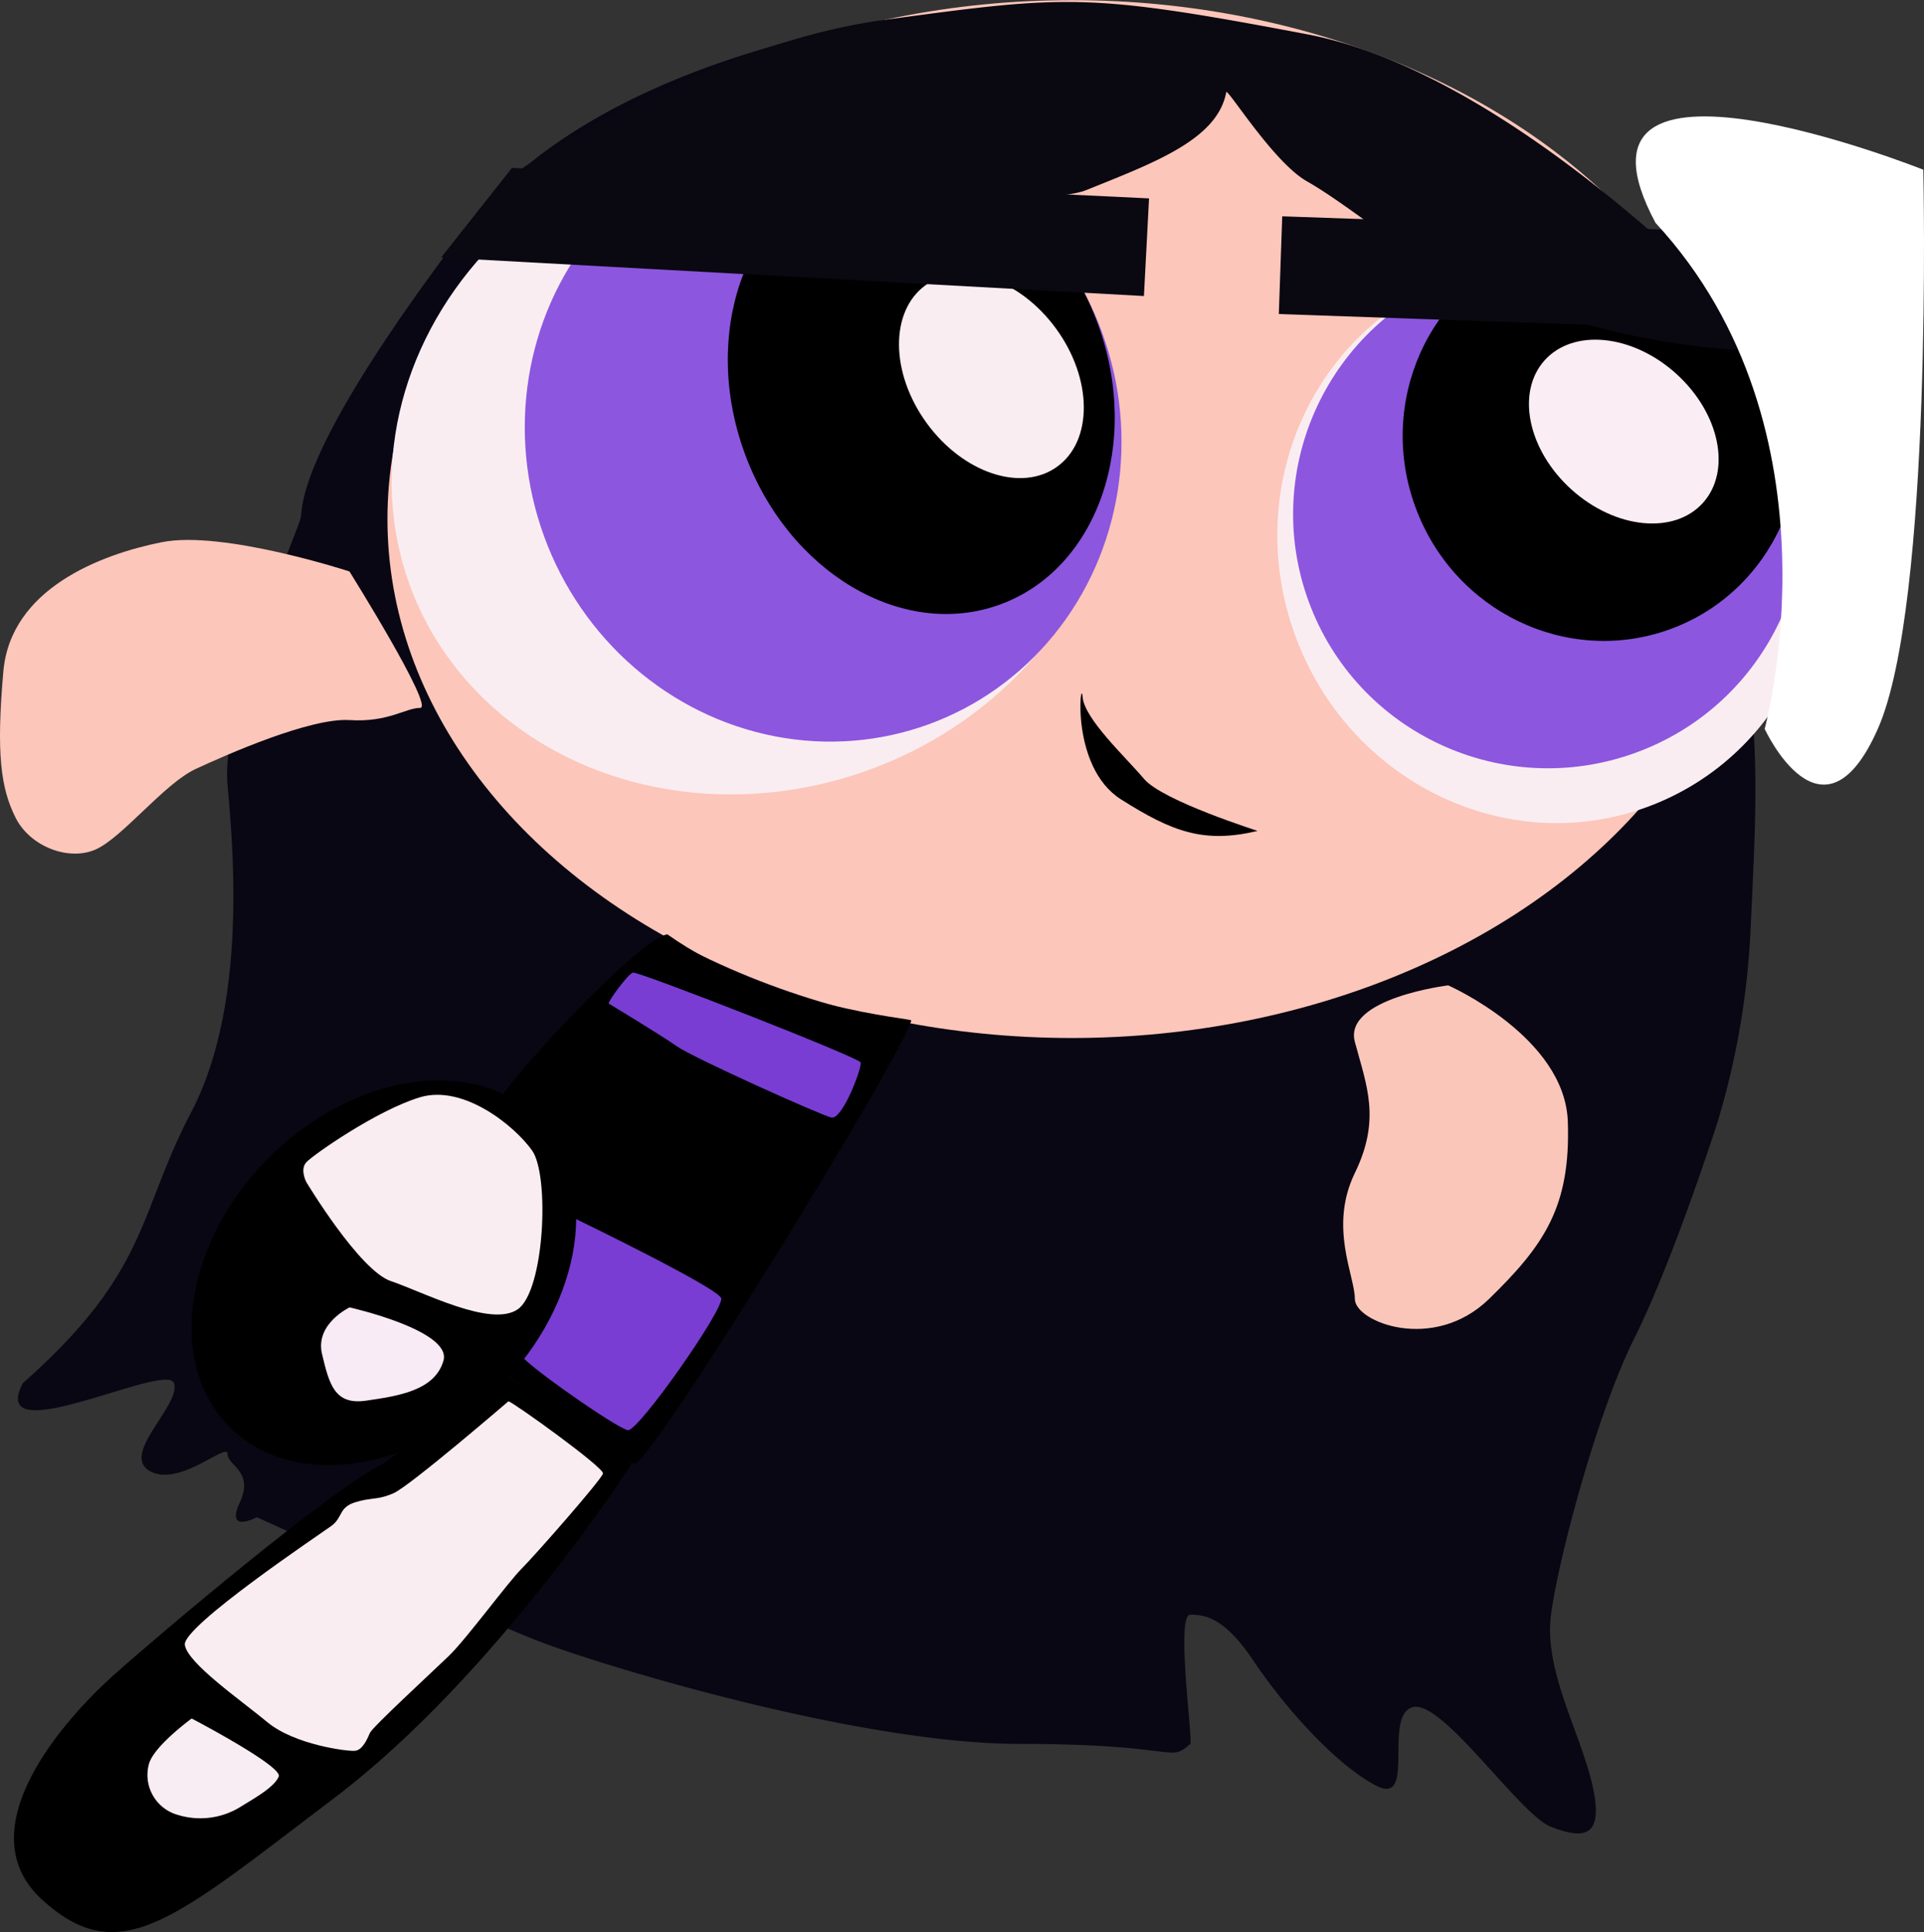 <svg xmlns="http://www.w3.org/2000/svg" width="255.858" height="256.888" viewBox="0 0 255.858 256.888">
  <rect x="0" y="0" width="255.858" height="256.888" fill="#333333" stroke="none"/>
  <g id="캐릭터" transform="translate(-373.571 -371.556)">
    <g id="얼굴" transform="translate(-14.905 1.571)">
      <path id="패스_1" data-name="패스 1" d="M531,370c-.444-.2-58.458,1.1-80.822,30.591s-21.391,36.624-21.715,38.244-10.7,25.28-9.723,35.651,2.269,29.817-4.862,43.43-5.51,21.067-22.363,35.975c-4.862,9.4,19.122-2.917,20.094,0s-7.13,9.4-3.241,11.668,10.371-3.889,10.371-2.269,3.565,2.269,1.621,6.482,2.269,1.945,2.269,1.945,29.169,13.288,37.6,16.529,42.457,13.612,63.848,13.612,19.77,2.593,22.687,0c.324-.972-1.945-17.177,0-17.177s4.537.324,8.427,6.158,10.7,13.612,16.205,16.529.972-9.075,4.862-10.371,14.261,14.26,18.474,15.881,7.13,1.621,5.51-5.51-6.482-15.233-5.51-22.687,6.158-26.9,11.019-36.624,10.047-25.6,11.02-28.521A105.06,105.06,0,0,0,621.3,492.96c.648-13.612.972-20.418,0-30.79a166.171,166.171,0,0,1,0-23.335S623.165,376.033,531,370Z" fill="#090713"/>
      <ellipse id="타원_1" data-name="타원 1" cx="91" cy="69" rx="91" ry="69" transform="translate(440 370)" fill="#fcc6ba"/>
      <g id="눈_왼쪽" data-name="눈 왼쪽">
        <ellipse id="타원_4" data-name="타원 4" cx="49" cy="44" rx="49" ry="44" transform="translate(427.906 406.413) rotate(-20)" fill="#faedf1"/>
        <ellipse id="타원_3" data-name="타원 3" cx="39.5" cy="41" rx="39.5" ry="41" transform="translate(446.8 402.749) rotate(-20)" fill="#8c56df"/>
        <ellipse id="타원_5" data-name="타원 5" cx="25.011" cy="30.569" rx="25.011" ry="30.569" transform="translate(477.031 401.473) rotate(-20)"/>
        <ellipse id="타원_6" data-name="타원 6" cx="10.649" cy="14.902" rx="10.649" ry="14.902" transform="matrix(0.809, -0.588, 0.588, 0.809, 502.938, 414.172)" fill="#faedf1"/>
      </g>
      <g id="눈_오른쪽" data-name="눈 오른쪽">
        <ellipse id="타원_7" data-name="타원 7" cx="36.086" cy="37.5" rx="36.086" ry="37.5" transform="translate(547.864 419.186) rotate(-20)" fill="#faedf1"/>
        <ellipse id="타원_8" data-name="타원 8" cx="33.969" cy="33.848" rx="33.969" ry="33.848" transform="translate(550.903 418.08) rotate(-20)" fill="#8c56df"/>
        <ellipse id="타원_9" data-name="타원 9" cx="26.265" cy="26.914" rx="26.265" ry="26.914" transform="translate(567.469 412.05) rotate(-20)"/>
        <ellipse id="타원_10" data-name="타원 10" cx="10.38" cy="14.164" rx="10.38" ry="14.164" transform="translate(586.94 425.606) rotate(-48)" fill="#faedf3"/>
      </g>
      <path id="패스_15" data-name="패스 15" d="M7.453.384,92.268,0V13l-93.6-.224Z" transform="translate(449.137 391.535) rotate(3)" fill="#0a0811"/>
      <rect id="사각형_2" data-name="사각형 2" width="71.268" height="13" transform="translate(558.991 398.747) rotate(2)" fill="#0a0811"/>
      <path id="패스_12" data-name="패스 12" d="M457.925,392.377s66.012,6.52,75.025,2.877,17.452-6.712,18.6-13.041c.384-.192,6.329,9.4,10.74,11.89s11.315,8.055,12.849,8.63a100.081,100.081,0,0,0,49.1,14c.384,0-32.6-36.629-61.944-42.191s-32.027-5.178-56.191-1.918S457.925,392.377,457.925,392.377Z" fill="#0a0811"/>
      <path id="패스_13" data-name="패스 13" d="M532.438,462.632c-.227-2.933-1.7,9.322,5.107,13.635s11.007,5.9,18.156,4.2c.113,0-12.6-3.972-15.093-6.922S532.665,465.565,532.438,462.632Z"/>
    </g>
    <g id="바디" transform="translate(-14.905 1.571)">
      <g id="발_오른쪽" data-name="발 오른쪽">
        <path id="패스_5" data-name="패스 5" d="M439.483,564.587c-6.806,3.241-29.817,22.687-35.975,28.2s-19.77,20.418-9.4,29.817,17.5,2.593,38.892-13.612,39.487-44.4,39.487-44.4l-17.124-11.992Z"/>
        <path id="패스_8" data-name="패스 8" d="M413.966,598.48s-4.993,3.631-5.674,6.014a5.508,5.508,0,0,0,3.858,6.809,10.148,10.148,0,0,0,8.4-1.135c2.043-1.248,4.426-2.61,4.993-3.972S413.966,598.48,413.966,598.48Z" fill="#f8edf3"/>
        <path id="패스_9" data-name="패스 9" d="M456.092,556.3c.7.178,12.744,8.82,12.57,9.606s-8.991,10.824-10.824,12.657-7.332,9.34-9.689,11.61-10.126,9.427-10.475,10.213-.96,2.3-2.008,2.389-8.031-.818-11.61-3.786-10.649-7.856-11-10.3,17.895-14.665,19.466-15.8.96-2.444,3.142-3.142,2.968-.262,5.15-1.222S456.092,556.3,456.092,556.3Z" fill="#faedf1"/>
      </g>
      <g id="팔">
        <path id="패스_2" data-name="패스 2" d="M434.946,445.965s-16.853-5.51-24.956-3.889-20.094,6.158-21.067,17.177-.324,15.557,1.621,19.446,7.13,5.834,10.7,4.213,9.075-8.751,13.288-10.7,15.233-6.806,20.418-6.482,7.454-1.621,9.4-1.621S434.946,445.965,434.946,445.965Z" fill="#fcc6ba"/>
        <path id="패스_3" data-name="패스 3" d="M584.062,502.359s15.518,6.835,15.906,18.113-3.1,16.4-10.474,23.581-17.845,3.076-17.845,0-3.491-9.569,0-16.746,1.552-11.62,0-17.429S584.062,502.359,584.062,502.359Z" transform="translate(-3 -1.359)" fill="#fbc6ba"/>
      </g>
      <g id="몸">
        <path id="패스_4" data-name="패스 4" d="M477.212,494.211c-4.2.908-21.848,20.14-22.5,22.408s-17.826,20.418-16.205,22.363,32.086,25.6,34.355,25.6,35.5-54.053,36.8-58.914C509.667,505.348,491.17,504.084,477.212,494.211Z"/>
        <path id="패스_10" data-name="패스 10" d="M465,532.035s18.942,9.165,19.378,10.562-11,17.72-12.4,17.545-13.966-8.991-14.054-9.864S465,532.035,465,532.035Z" fill="#793dd4"/>
        <path id="패스_11" data-name="패스 11" d="M469.421,503.419c0-.425,2.552-3.917,3.223-4.118s30.082,11.281,30.283,11.952-2.417,7.655-3.895,7.319-18.465-7.99-20.547-9.468S469.421,503.419,469.421,503.419Z" fill="#793dd4"/>
      </g>
      <g id="발_왼쪽" data-name="발 왼쪽">
        <ellipse id="타원_2" data-name="타원 2" cx="21.624" cy="29" rx="21.624" ry="29" transform="translate(444.735 503.419) rotate(45)"/>
        <path id="패스_6" data-name="패스 6" d="M429.206,527.146s7.071,11.784,11.26,13.181,13.268,6.2,16.847,3.753,4.277-17.807,1.92-21.124-9.165-8.816-14.927-7.071-14.228,7.682-15.1,8.642S429.206,527.146,429.206,527.146Z" fill="#faedf1"/>
        <path id="패스_7" data-name="패스 7" d="M434.967,543.818s-4.626,2.182-3.666,6.2,1.659,6.809,5.848,6.2,9.165-1.309,10.3-5.325S434.967,543.818,434.967,543.818Z" fill="#f8ebf6"/>
      </g>
    </g>
    <path id="가릭" d="M622.688,466.9s11-39.671-14.514-67.283c-14.457-27,35.609-7.068,35.609-7.068s1.328,57.681-6.048,74.351S622.688,466.9,622.688,466.9Z" transform="translate(-14.447 1.571)" fill="#fff"/>
  </g>
</svg>
